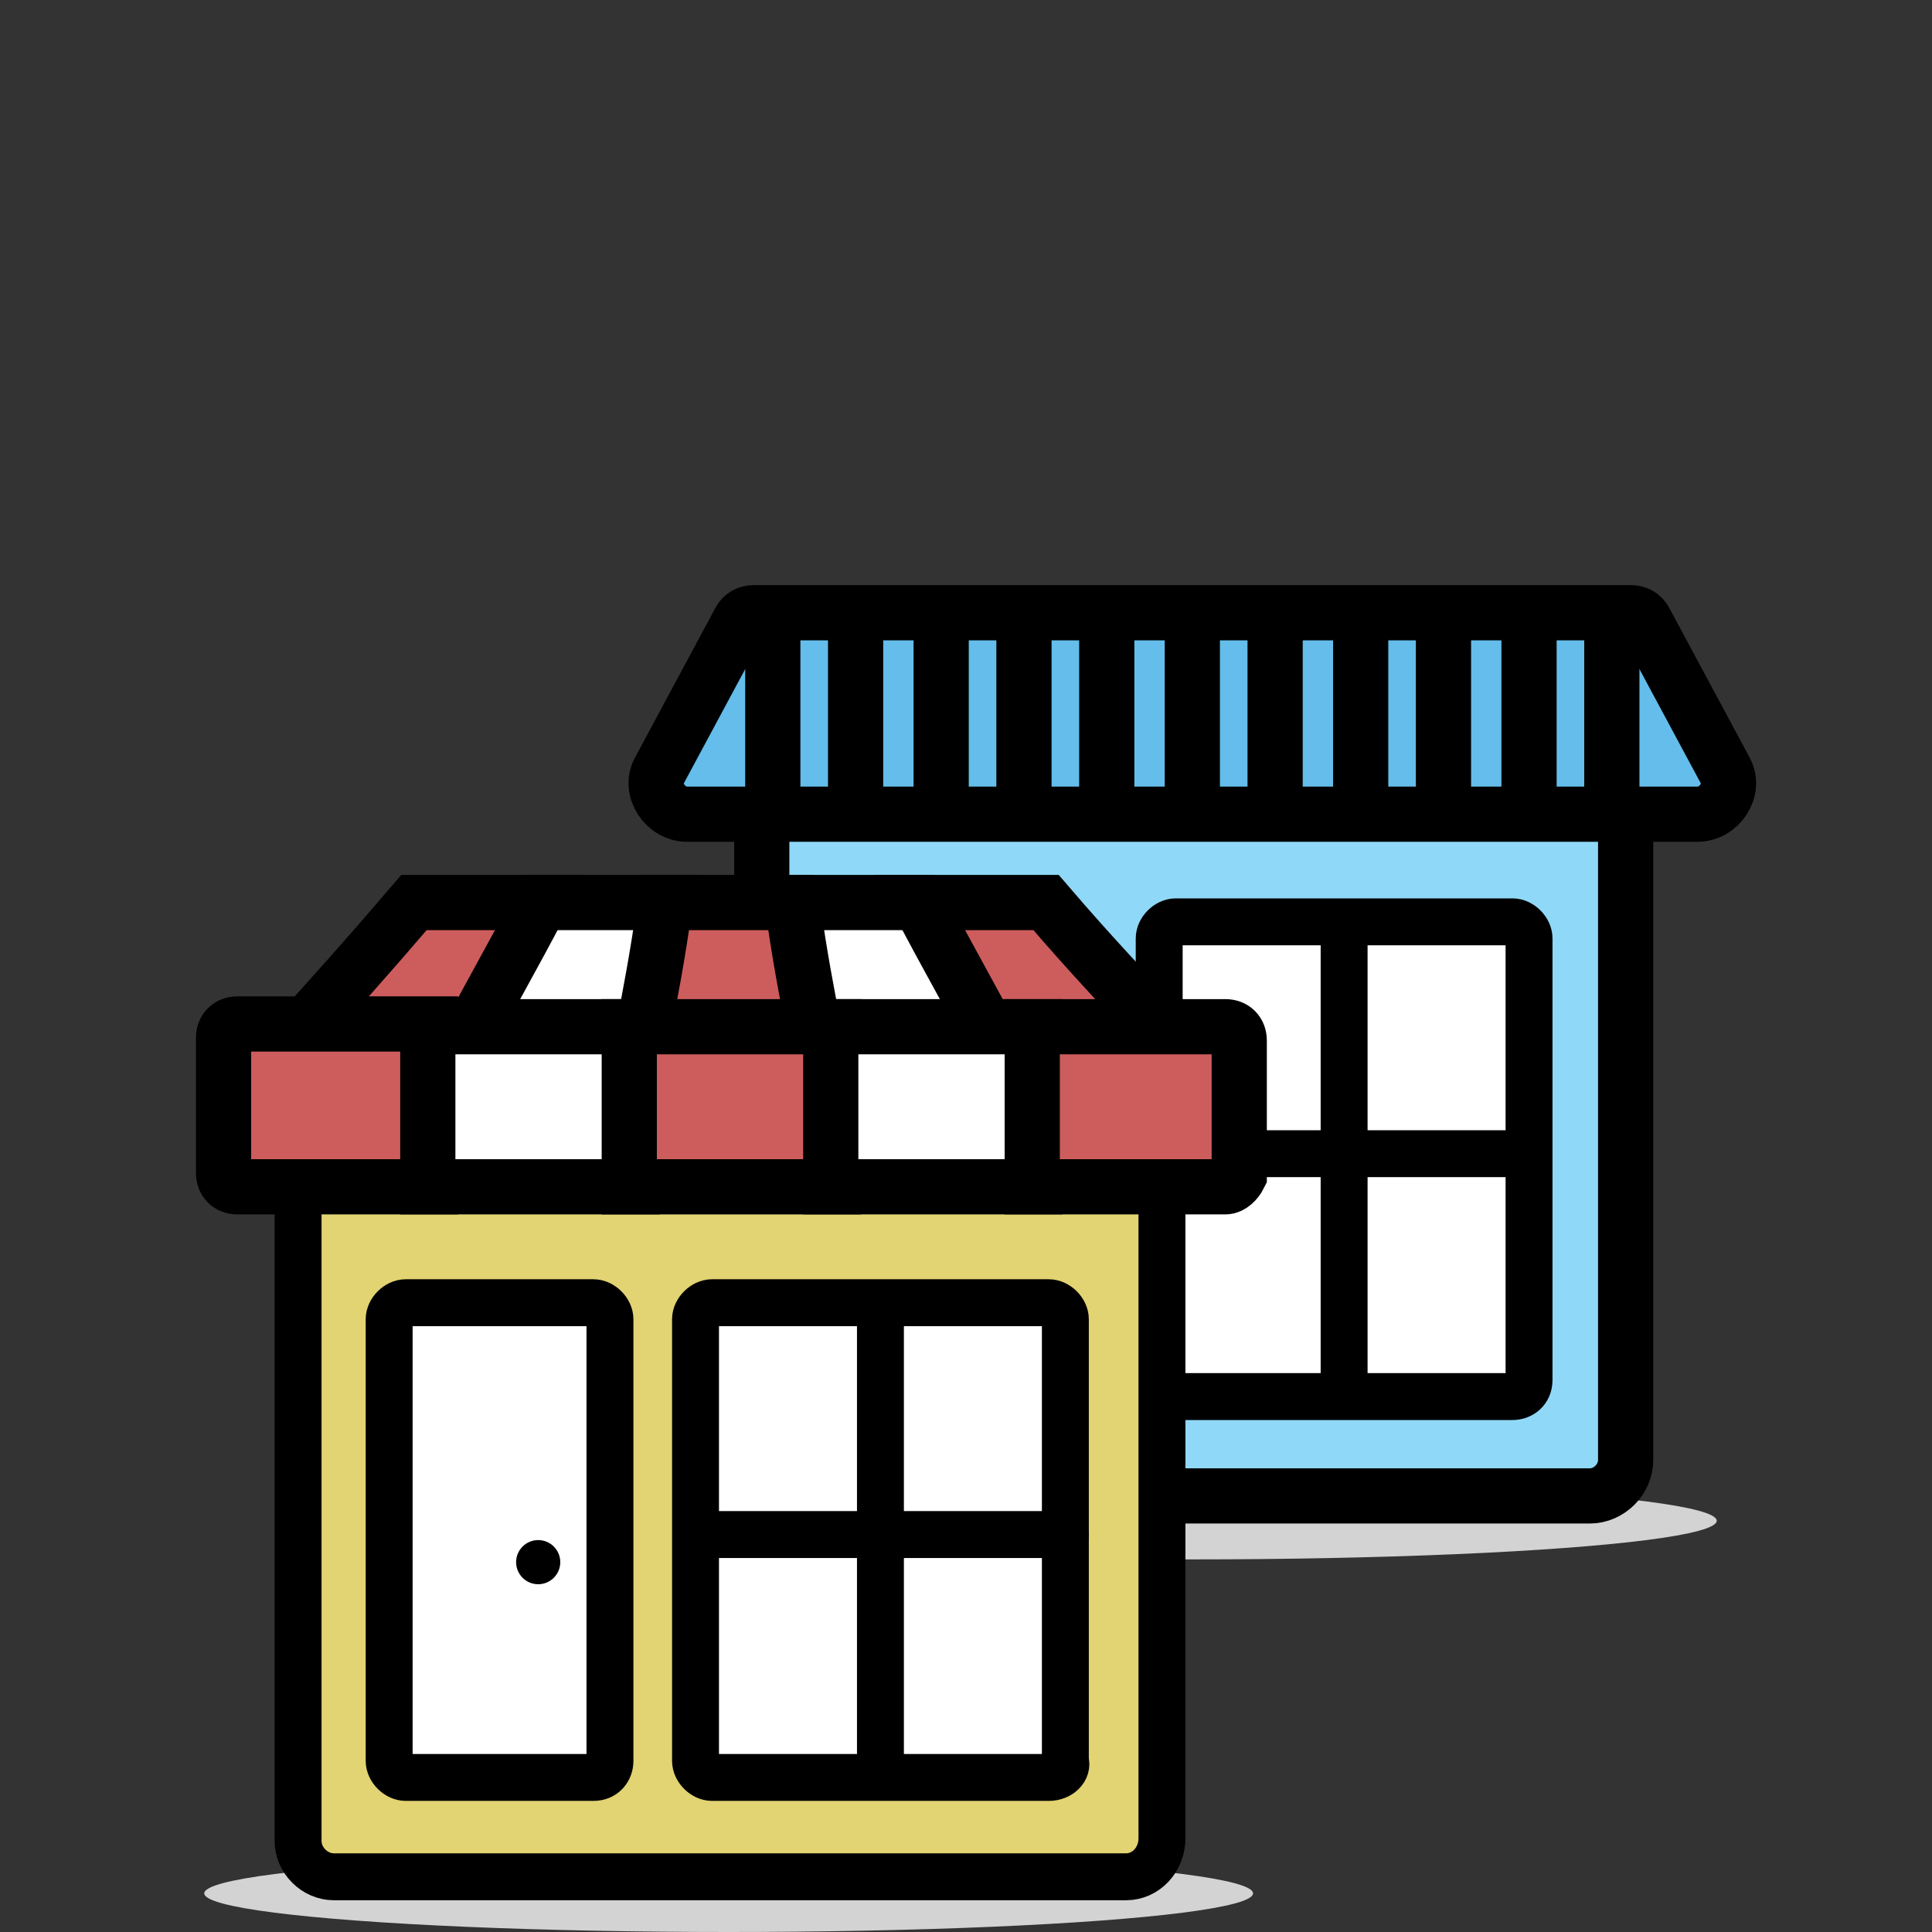 <?xml version="1.0" encoding="utf-8"?>
<!-- Generator: Adobe Illustrator 19.0.0, SVG Export Plug-In . SVG Version: 6.00 Build 0)  -->
<svg version="1.2" baseProfile="tiny" id="Layer_1" xmlns="http://www.w3.org/2000/svg" xmlns:xlink="http://www.w3.org/1999/xlink"
	 x="0px" y="0px" width="70px" height="70px" viewBox="0 0 70 70" xml:space="preserve">
<rect x="0" y="0" width="70" height="70" fill="#333333" stroke="none"/>
<g id="SEO_Module_Multi_Store_support">
	<g id="XMLID_1719_">
		<ellipse id="XMLID_1808_" fill="#D3D3D3" cx="43.2" cy="55.1" rx="19" ry="1.4"/>
		<path id="XMLID_1806_" fill="#90D8F7" stroke="#000000" stroke-width="2" stroke-miterlimit="10" d="M57.6,54.2H28.9
			c-0.7,0-1.3-0.6-1.3-1.3V27.3c0-0.7,0.6-1.3,1.3-1.3h28.7c0.7,0,1.3,0.6,1.3,1.3v25.6C58.9,53.6,58.3,54.2,57.6,54.2z"/>
		<g id="XMLID_1777_">
			<g id="XMLID_1803_">
				
					<path id="XMLID_1805_" fill="#FFFFFF" stroke="#000000" stroke-width="1.7" stroke-linecap="round" stroke-linejoin="round" stroke-miterlimit="10" d="
					M38.3,50.6h-6.8c-0.3,0-0.6-0.3-0.6-0.6V34c0-0.3,0.3-0.6,0.6-0.6h6.8c0.3,0,0.6,0.3,0.6,0.6v16C38.9,50.4,38.6,50.6,38.3,50.6z
					"/>
				<circle id="XMLID_1804_" cx="36.3" cy="42.8" r="0.8"/>
			</g>
			<g id="XMLID_1778_">
				
					<path id="XMLID_1802_" fill="#FFFFFF" stroke="#000000" stroke-width="1.7" stroke-linecap="round" stroke-linejoin="round" stroke-miterlimit="10" d="
					M54.8,50.6H42.6c-0.3,0-0.6-0.3-0.6-0.6V34c0-0.3,0.3-0.6,0.6-0.6h12.2c0.3,0,0.6,0.3,0.6,0.6v16C55.4,50.4,55.1,50.6,54.8,50.6
					z"/>
				<g id="XMLID_1795_">
					
						<line id="XMLID_1801_" fill="none" stroke="#000000" stroke-width="1.7" stroke-linecap="round" stroke-linejoin="round" stroke-miterlimit="10" x1="48.7" y1="34.1" x2="48.7" y2="49.9"/>
					
						<line id="XMLID_1798_" fill="none" stroke="#000000" stroke-width="1.7" stroke-linecap="round" stroke-linejoin="round" stroke-miterlimit="10" x1="42" y1="41.8" x2="55.3" y2="41.8"/>
				</g>
			</g>
		</g>
		<g id="XMLID_1813_">
			<path id="XMLID_1826_" fill="#64BDEA" stroke="#000000" stroke-width="2" stroke-linejoin="round" stroke-miterlimit="10" d="
				M61.5,29.5H24.9c-0.8,0-1.4-0.9-1-1.6l2.9-5.4c0.1-0.2,0.3-0.3,0.5-0.3h31.8c0.2,0,0.4,0.1,0.5,0.3l2.9,5.4
				C62.9,28.6,62.3,29.5,61.5,29.5z"/>
			<g id="XMLID_1814_">
				
					<line id="XMLID_1825_" fill="#FFFFFF" stroke="#000000" stroke-width="2" stroke-miterlimit="10" x1="28" y1="22.1" x2="28" y2="29.5"/>
				
					<line id="XMLID_1824_" fill="#FFFFFF" stroke="#000000" stroke-width="2" stroke-miterlimit="10" x1="31" y1="22.1" x2="31" y2="29.5"/>
				
					<line id="XMLID_1823_" fill="#FFFFFF" stroke="#000000" stroke-width="2" stroke-miterlimit="10" x1="34.1" y1="22.1" x2="34.1" y2="29.5"/>
				
					<line id="XMLID_1822_" fill="#FFFFFF" stroke="#000000" stroke-width="2" stroke-miterlimit="10" x1="37.1" y1="22.1" x2="37.1" y2="29.5"/>
				
					<line id="XMLID_1821_" fill="#FFFFFF" stroke="#000000" stroke-width="2" stroke-miterlimit="10" x1="40.1" y1="22.1" x2="40.1" y2="29.5"/>
				
					<line id="XMLID_1820_" fill="#FFFFFF" stroke="#000000" stroke-width="2" stroke-miterlimit="10" x1="43.2" y1="22.1" x2="43.2" y2="29.5"/>
				
					<line id="XMLID_1819_" fill="#FFFFFF" stroke="#000000" stroke-width="2" stroke-miterlimit="10" x1="46.2" y1="22.1" x2="46.2" y2="29.5"/>
				
					<line id="XMLID_1818_" fill="#FFFFFF" stroke="#000000" stroke-width="2" stroke-miterlimit="10" x1="49.3" y1="22.1" x2="49.3" y2="29.5"/>
				
					<line id="XMLID_1817_" fill="#FFFFFF" stroke="#000000" stroke-width="2" stroke-miterlimit="10" x1="52.3" y1="22.1" x2="52.3" y2="29.5"/>
				
					<line id="XMLID_1816_" fill="#FFFFFF" stroke="#000000" stroke-width="2" stroke-miterlimit="10" x1="55.4" y1="22.1" x2="55.4" y2="29.5"/>
				
					<line id="XMLID_1815_" fill="#FFFFFF" stroke="#000000" stroke-width="2" stroke-miterlimit="10" x1="58.4" y1="22.1" x2="58.4" y2="29.5"/>
			</g>
		</g>
	</g>
	<g id="XMLID_1807_">
		<ellipse id="XMLID_1720_" fill="#D3D3D3" cx="26.4" cy="68.6" rx="19" ry="1.4"/>
		<g id="XMLID_1321_">
			<path id="XMLID_1868_" fill="#E2D373" stroke="#000000" stroke-width="1.7" stroke-linecap="round" stroke-miterlimit="10" d="
				M40.8,68H12.1c-0.7,0-1.3-0.6-1.3-1.3V41c0-0.7,0.6-1.3,1.3-1.3h28.7c0.7,0,1.3,0.6,1.3,1.3v25.6C42.1,67.4,41.5,68,40.8,68z"/>
			<g id="XMLID_1710_">
				<g id="XMLID_1716_">
					
						<path id="XMLID_1718_" fill="#FFFFFF" stroke="#000000" stroke-width="1.7" stroke-linecap="round" stroke-linejoin="round" stroke-miterlimit="10" d="
						M21.5,64.4h-6.8c-0.3,0-0.6-0.3-0.6-0.6v-16c0-0.3,0.3-0.6,0.6-0.6h6.8c0.3,0,0.6,0.3,0.6,0.6v16
						C22.1,64.1,21.9,64.4,21.5,64.4z"/>
					<circle id="XMLID_1717_" cx="19.5" cy="56.6" r="0.8"/>
				</g>
				<g id="XMLID_1711_">
					
						<path id="XMLID_1715_" fill="#FFFFFF" stroke="#000000" stroke-width="1.7" stroke-linecap="round" stroke-linejoin="round" stroke-miterlimit="10" d="
						M38,64.4H25.8c-0.3,0-0.6-0.3-0.6-0.6v-16c0-0.3,0.3-0.6,0.6-0.6H38c0.3,0,0.6,0.3,0.6,0.6v16C38.7,64.1,38.4,64.4,38,64.4z"/>
					<g id="XMLID_1712_">
						
							<line id="XMLID_1714_" fill="none" stroke="#000000" stroke-width="1.7" stroke-linecap="round" stroke-linejoin="round" stroke-miterlimit="10" x1="31.9" y1="47.9" x2="31.9" y2="63.7"/>
						
							<line id="XMLID_1713_" fill="none" stroke="#000000" stroke-width="1.7" stroke-linecap="round" stroke-linejoin="round" stroke-miterlimit="10" x1="25.3" y1="55.6" x2="38.6" y2="55.6"/>
					</g>
				</g>
			</g>
			<g id="XMLID_1461_">
				<g id="XMLID_1704_">
					<path id="XMLID_1709_" fill="#CD5D5D" stroke="#000000" stroke-width="2" stroke-miterlimit="10" d="M16.9,37.9
						c-2.6,0-3.9,0-6.5,0c1.9-2.1,2.8-3.1,4.6-5.2c1.9,0,2.8,0,4.6,0C18.6,34.8,18,35.8,16.9,37.9z"/>
					<path id="XMLID_1708_" fill="#FFFFFF" stroke="#000000" stroke-width="2" stroke-linecap="round" stroke-miterlimit="10" d="
						M23.3,37.9c-2.6,0-3.9,0-6.5,0c1.1-2.1,1.7-3.1,2.8-5.2c1.9,0,2.8,0,4.6,0C23.9,34.8,23.7,35.8,23.3,37.9z"/>
					<path id="XMLID_1707_" fill="#CD5D5D" stroke="#000000" stroke-width="2" stroke-miterlimit="10" d="M29.7,37.9
						c-2.6,0-3.9,0-6.5,0c0.4-2.1,0.6-3.1,0.9-5.2c1.9,0,2.8,0,4.6,0C29.2,34.8,29.4,35.8,29.7,37.9z"/>
					<path id="XMLID_1706_" fill="#FFFFFF" stroke="#000000" stroke-width="2" stroke-linecap="round" stroke-miterlimit="10" d="
						M36.1,37.9c-2.6,0-3.9,0-6.5,0c-0.4-2.1-0.6-3.1-0.9-5.2c1.9,0,2.8,0,4.6,0C34.5,34.8,35,35.8,36.1,37.9z"/>
					<path id="XMLID_1705_" fill="#CD5D5D" stroke="#000000" stroke-width="2" stroke-miterlimit="10" d="M42.6,37.9
						c-2.6,0-3.9,0-6.5,0c-1.1-2.1-1.7-3.1-2.8-5.2c1.9,0,2.8,0,4.6,0C39.7,34.8,40.7,35.8,42.6,37.9z"/>
				</g>
			</g>
			<g id="XMLID_1322_">
				<path id="XMLID_1460_" fill="#CD5D5D" stroke="#000000" stroke-width="2" stroke-miterlimit="10" d="M15.6,43h-7
					c-0.3,0-0.5-0.2-0.5-0.5v-4.9c0-0.3,0.2-0.5,0.5-0.5h7V43z"/>
				
					<rect id="XMLID_1458_" x="15.5" y="37.2" fill="#FFFFFF" stroke="#000000" stroke-width="2" stroke-linecap="round" stroke-miterlimit="10" width="7.4" height="5.8"/>
				
					<rect id="XMLID_1447_" x="22.8" y="37.2" fill="#CD5D5D" stroke="#000000" stroke-width="2" stroke-miterlimit="10" width="7.4" height="5.8"/>
				
					<rect id="XMLID_1441_" x="30.1" y="37.2" fill="#FFFFFF" stroke="#000000" stroke-width="2" stroke-linecap="round" stroke-miterlimit="10" width="7.4" height="5.8"/>
				<path id="XMLID_1323_" fill="#CD5D5D" stroke="#000000" stroke-width="2" stroke-miterlimit="10" d="M44.4,43h-7v-5.8h7
					c0.3,0,0.5,0.2,0.5,0.5v4.9C44.8,42.8,44.6,43,44.4,43z"/>
			</g>
		</g>
	</g>
</g>
</svg>
